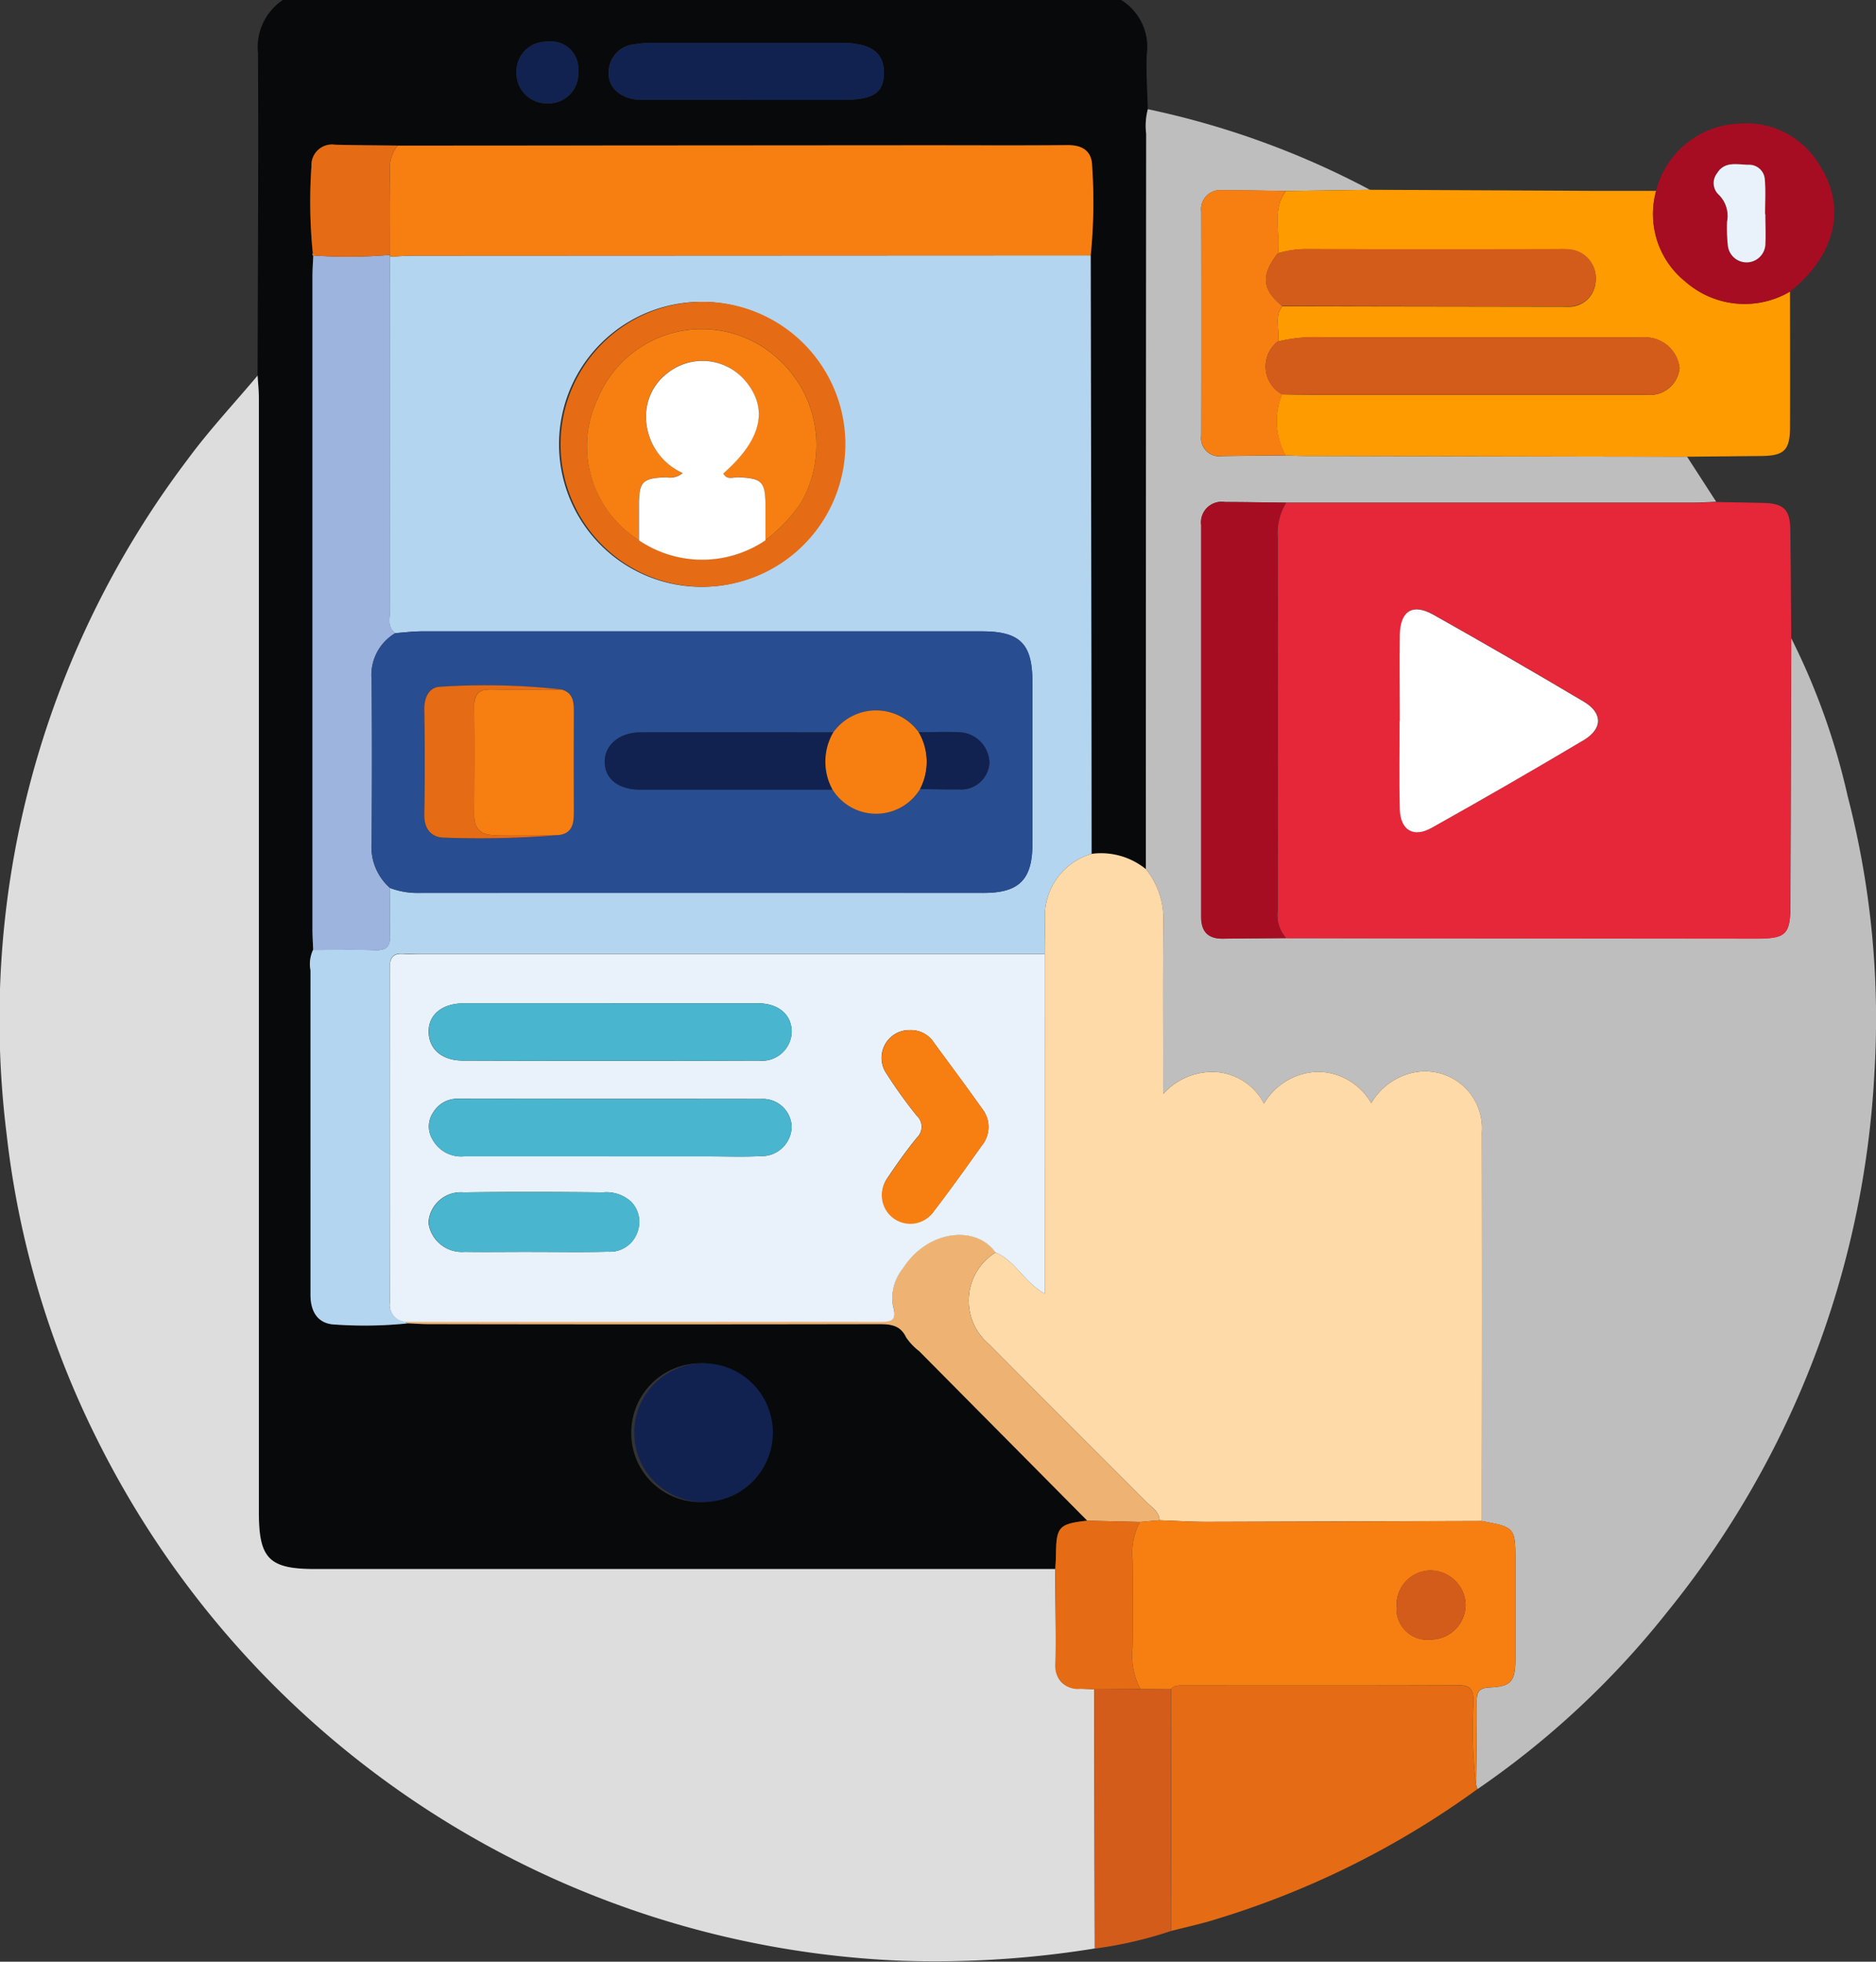 <svg id="Group_1367" data-name="Group 1367" xmlns="http://www.w3.org/2000/svg" xmlns:xlink="http://www.w3.org/1999/xlink" width="58.585" height="61.223" viewBox="0 0 58.585 61.223">
  <rect x="0" y="0" width="58.585" height="61.223" fill="#333333" stroke="none"/>
  <defs>
    <clipPath id="clip-path">
      <rect id="Rectangle_46" data-name="Rectangle 46" width="58.585" height="61.223" transform="translate(0 0)" fill="none"/>
    </clipPath>
  </defs>
  <g id="Group_1366" data-name="Group 1366" clip-path="url(#clip-path)">
    <path id="Path_1622" data-name="Path 1622" d="M8.044,11.722c.008-3.356.031-6.713.013-10.069A1.765,1.765,0,0,1,8.833,0H35.012a1.716,1.716,0,0,1,.8,1.694c-.025.57.018,1.142.031,1.714a2.014,2.014,0,0,0-.052.769q-.007,11.477-.009,22.953a2.212,2.212,0,0,0-1.7-.481q0-4.177-.01-8.355-.007-5.163-.017-10.324A16.478,16.478,0,0,0,34.1,5.178c-.009-.445-.284-.653-.751-.649-1.491.014-2.983,0-4.474.005l-16.464.01c-.652-.008-1.3-.009-1.955-.026a.64.64,0,0,0-.733.67A15.974,15.974,0,0,0,9.769,7.9a.065.065,0,0,0,.014.088c-.009.218-.025.436-.025.654q0,10.174,0,20.348c0,.219.014.437.022.655a1.023,1.023,0,0,0-.08.637q-.006,3.784,0,7.568,0,1.281,0,2.563c0,.524.228.91.777.925a13.191,13.191,0,0,0,2.257-.037c.217.009.434.025.652.025q7.014,0,14.027,0c.376,0,.7.01.886.412a1.881,1.881,0,0,0,.408.431l5.251,5.292c-.9.1-.971.185-.98,1.1,0,.138-.014.276-.021.413l-23.12,0c-1.429,0-1.75-.324-1.75-1.763q0-17.387,0-34.772c0-.237-.026-.474-.04-.711M21.936,46.877a2.165,2.165,0,1,0-2.223-2.154,2.149,2.149,0,0,0,2.223,2.154m1.3-43.763h3.1c.945,0,1.274-.225,1.266-.866-.007-.608-.408-.895-1.277-.913h-.119q-2.923,0-5.848,0a3.527,3.527,0,0,0-.532.046.88.88,0,0,0-.818.935c0,.461.443.793,1,.8,1.074,0,2.148,0,3.222,0m-5.18-.869A.849.849,0,0,0,17.1,1.3a.932.932,0,0,0-.97.962.947.947,0,0,0,.981.965.929.929,0,0,0,.948-.984" fill="#08090a"/>
    <path id="Path_1623" data-name="Path 1623" d="M8.044,11.722c.014.237.04.474.04.711q0,17.387,0,34.772c0,1.439.321,1.763,1.749,1.763l23.121,0c0,.975.027,1.951.011,2.925-.009.563.26.8.787.812.139,0,.278.011.417.017l.018,8.089a31.249,31.249,0,0,1-6,.384A29.383,29.383,0,0,1,3.013,44.884,28.324,28.324,0,0,1,.206,35.391,28.937,28.937,0,0,1,5.866,14.33c.67-.911,1.449-1.741,2.178-2.608" fill="#ddd"/>
    <path id="Path_1624" data-name="Path 1624" d="M35.784,27.13q0-11.476.01-22.953a2.017,2.017,0,0,1,.052-.769,26.355,26.355,0,0,1,6.937,2.516l-2.633.037c-.656-.008-1.312-.028-1.968-.021a.591.591,0,0,0-.669.657q.008,3.495,0,6.99a.571.571,0,0,0,.664.647c.657-.01,1.313-.014,1.97-.021.2.006.4.017.6.017q5.969.014,11.938.023l.91,1.407c-.239.009-.477.026-.715.026l-12.718,0c-.636-.007-1.271-.017-1.906-.02a.643.643,0,0,0-.74.72q0,6.111,0,12.221c0,.473.219.694.689.687.655-.01,1.311-.012,1.966-.018l14.684.014c.928,0,1.056-.13,1.059-1.069q.012-4.148.026-8.3A21.451,21.451,0,0,1,57.7,24.847a27.678,27.678,0,0,1,.836,8.629,29.089,29.089,0,0,1-6.486,16.853,27.05,27.05,0,0,1-5.912,5.51l-.042-.139c.009-.855.028-1.711.02-2.565,0-.3.04-.455.408-.47.678-.028.8-.2.8-.9,0-1,0-1.99,0-2.985,0-1.112,0-1.112-1.048-1.307,0-.378,0-.757,0-1.135q0-5.5,0-11a1.776,1.776,0,0,0-2.14-1.864,2.023,2.023,0,0,0-1.316.957,1.925,1.925,0,0,0-1.657-.979,2.007,2.007,0,0,0-1.692.992,1.831,1.831,0,0,0-1.458-.984,2.064,2.064,0,0,0-1.689.682c0-1.847-.011-3.6.007-5.351a2.492,2.492,0,0,0-.543-1.662" fill="#bfbebe"/>
    <path id="Path_1625" data-name="Path 1625" d="M55.937,19.928q-.012,4.148-.026,8.3c0,.939-.13,1.07-1.059,1.069l-14.684-.014a1.075,1.075,0,0,1-.262-.879q.006-5.79,0-11.58a1.848,1.848,0,0,1,.255-1.131l12.718,0c.238,0,.477-.017.715-.026.5.01.994.017,1.491.03.619.017.815.209.824.834.016,1.135.021,2.269.03,3.4M43.714,22.5h0c0,.915-.017,1.831.005,2.746.016.661.42.908,1,.585q2.391-1.339,4.748-2.738c.6-.355.592-.842-.007-1.2q-2.333-1.383-4.695-2.712c-.641-.361-1.03-.117-1.045.63-.017.9,0,1.791,0,2.686" fill="#e62639"/>
    <path id="Path_1626" data-name="Path 1626" d="M40.15,5.961l2.633-.038,7.03.034c.636,0,1.272,0,1.908,0a2.7,2.7,0,0,0,.915,2.83A2.8,2.8,0,0,0,55.9,9.1c0,1.406.007,2.813,0,4.219,0,.735-.18.907-.908.913l-2.317.022L40.744,14.23c-.2,0-.4-.011-.6-.017a2.228,2.228,0,0,1-.112-1.906c.338.005.676.013,1.014.013q5.188,0,10.379,0a.926.926,0,0,0,1.026-.839,1.088,1.088,0,0,0-.987-.949c-.158-.014-.318,0-.477,0h-9.6a4.952,4.952,0,0,0-1.476.127c.057-.367-.125-.76.128-1.1l8.894.014a.831.831,0,0,0,.894-.773.9.9,0,0,0-.8-1.009,2.372,2.372,0,0,0-.358-.009c-2.646,0-5.293,0-7.94-.005a3,3,0,0,0-.818.129c.078-.646-.2-1.336.238-1.938" fill="#fe9b00"/>
    <path id="Path_1627" data-name="Path 1627" d="M46.093,55.7c.014.047.028.093.041.14a27.46,27.46,0,0,1-8.123,4.047c-.471.15-.957.253-1.437.378q0-3.772-.007-7.544c.1-.128.242-.117.381-.117,2.867,0,5.733.006,8.6-.006.378,0,.462.147.471.494a14.384,14.384,0,0,0,.074,2.608" fill="#e56c14"/>
    <path id="Path_1628" data-name="Path 1628" d="M55.9,9.1a2.8,2.8,0,0,1-3.268-.308,2.7,2.7,0,0,1-.915-2.831,2.783,2.783,0,0,1,2.546-2.1,2.664,2.664,0,0,1,2.574,1.317c.838,1.312.471,2.8-.937,3.921M55.13,6.686h-.013c0-.357.023-.716-.007-1.07a.491.491,0,0,0-.519-.474c-.345,0-.738-.12-.973.265a.494.494,0,0,0,.04.659.928.928,0,0,1,.272.852,4.961,4.961,0,0,0,.028.772.588.588,0,0,0,1.168-.051c.02-.317,0-.635,0-.953" fill="#a70d22"/>
    <path id="Path_1629" data-name="Path 1629" d="M36.566,52.721q0,3.771.008,7.543a12.844,12.844,0,0,1-2.386.551l-.018-8.089,1.445-.01.951.005" fill="#d45c1b"/>
    <path id="Path_1630" data-name="Path 1630" d="M34.062,7.97l.018,10.324q.006,4.177.009,8.355A2.024,2.024,0,0,0,32.632,28.7c0,.354-.005.709-.007,1.063H13.08c-.159,0-.319.009-.478,0-.3-.021-.43.091-.429.409q.009,5.23,0,10.461a.53.53,0,0,0,.505.613.057.057,0,0,0,.053.056,13.2,13.2,0,0,1-2.258.037c-.549-.015-.776-.4-.777-.925q0-1.282,0-2.563,0-3.783,0-7.568a1.03,1.03,0,0,1,.08-.637c.653,0,1.307-.012,1.96.006.338.009.454-.124.443-.453-.017-.494,0-.99,0-1.485a2.416,2.416,0,0,0,.932.153q8.807-.006,17.611,0c1.1,0,1.513-.415,1.516-1.519q.006-2.538,0-5.075c0-1.182-.39-1.568-1.575-1.569q-8.745,0-17.491,0c-.277,0-.555.036-.832.056-.262-.191-.161-.473-.162-.717q-.009-5.514-.005-11.029c.237-.012.474-.033.711-.034l21.174-.01m-12.1,10.344a4.447,4.447,0,1,0-4.5-4.448,4.45,4.45,0,0,0,4.5,4.448" fill="#b3d5f0"/>
    <path id="Path_1631" data-name="Path 1631" d="M32.625,29.765c0-.354.009-.708.007-1.063a2.025,2.025,0,0,1,1.457-2.053,2.216,2.216,0,0,1,1.7.481,2.485,2.485,0,0,1,.542,1.662c-.018,1.752-.006,3.5-.006,5.351a2.062,2.062,0,0,1,1.688-.682,1.832,1.832,0,0,1,1.459.983,2.009,2.009,0,0,1,1.692-.992,1.932,1.932,0,0,1,1.657.979,2.02,2.02,0,0,1,1.315-.956,1.775,1.775,0,0,1,2.14,1.864q.009,5.5,0,10.995V47.47q-4.289.013-8.576.026c-.5,0-.991-.032-1.486-.049-.014-.275-.243-.4-.406-.563-1.641-1.648-3.292-3.286-4.928-4.937a1.77,1.77,0,0,1,.21-2.857c.621.253.892.93,1.536,1.282Z" fill="#ffdaa9"/>
    <path id="Path_1632" data-name="Path 1632" d="M34.062,7.97l-21.173.01c-.238,0-.475.023-.712.034l.007-.058c0-.884.009-1.768-.011-2.651a1.142,1.142,0,0,1,.243-.76L28.88,4.534c1.491,0,2.983.009,4.474-.005.468,0,.743.2.752.649a16.581,16.581,0,0,1-.044,2.792" fill="#f77f12"/>
    <path id="Path_1633" data-name="Path 1633" d="M12.177,8.014q0,5.514.006,11.029c0,.244-.1.526.161.717a1.519,1.519,0,0,0-.739,1.455c.016,1.69.013,3.38,0,5.069a1.707,1.707,0,0,0,.577,1.431c0,.495-.017.99,0,1.485.011.329-.1.462-.443.453-.653-.018-1.306-.006-1.959-.006-.008-.218-.023-.437-.023-.655q0-10.175,0-20.348c0-.218.016-.436.025-.654L9.9,7.981a15.619,15.619,0,0,0,2.279-.025Z" fill="#9cb4de"/>
    <path id="Path_1634" data-name="Path 1634" d="M31.089,39.09a1.771,1.771,0,0,0-.211,2.857c1.637,1.651,3.288,3.289,4.929,4.937.162.164.392.288.406.563L35.6,47.5l-1.645-.039q-2.625-2.646-5.251-5.293a1.881,1.881,0,0,1-.408-.431c-.191-.4-.51-.412-.886-.412q-7.014.013-14.027,0c-.218,0-.435-.017-.652-.026a.057.057,0,0,1-.052-.056h7.092c2.563,0,5.126,0,7.689,0,.358,0,.563-.018.428-.486a1.46,1.46,0,0,1,.306-1.178c.765-1.194,2.27-1.37,2.894-.5" fill="#eeb373"/>
    <path id="Path_1635" data-name="Path 1635" d="M21.936,46.877a2.165,2.165,0,1,1,2.2-2.172,2.165,2.165,0,0,1-2.2,2.172" fill="#112250"/>
    <path id="Path_1636" data-name="Path 1636" d="M23.235,3.114c-1.074,0-2.148,0-3.222,0-.561,0-1.007-.334-1-.795a.88.88,0,0,1,.818-.935,3.529,3.529,0,0,1,.532-.047q2.923,0,5.848,0c.04,0,.079,0,.119,0,.869.019,1.27.306,1.277.914.007.641-.321.866-1.266.866h-3.1" fill="#112250"/>
    <path id="Path_1637" data-name="Path 1637" d="M33.957,47.46,35.6,47.5a2.034,2.034,0,0,0-.233,1.187q.017,1.364,0,2.727a2.251,2.251,0,0,0,.247,1.3l-1.445.01c-.139-.006-.278-.013-.417-.017a.7.7,0,0,1-.787-.812c.016-.975-.005-1.95-.011-2.925.007-.138.019-.275.02-.413.011-.914.081-.995.982-1.1" fill="#e56c14"/>
    <path id="Path_1638" data-name="Path 1638" d="M12.184,7.956A15.761,15.761,0,0,1,9.9,7.982L9.769,7.9a15.974,15.974,0,0,1-.041-2.714.641.641,0,0,1,.734-.67c.651.017,1.3.019,1.954.027a1.142,1.142,0,0,0-.243.76c.02.883.01,1.767.011,2.651" fill="#e56c14"/>
    <path id="Path_1639" data-name="Path 1639" d="M18.055,2.245a.929.929,0,0,1-.948.984.947.947,0,0,1-.981-.965A.932.932,0,0,1,17.1,1.3a.849.849,0,0,1,.959.943" fill="#112250"/>
    <path id="Path_1640" data-name="Path 1640" d="M9.769,7.9l.136.079-.122.009A.066.066,0,0,1,9.769,7.9" fill="#f77f12"/>
    <path id="Path_1641" data-name="Path 1641" d="M35.616,52.715a2.243,2.243,0,0,1-.248-1.3q.018-1.364,0-2.727A2.055,2.055,0,0,1,35.6,47.5l.612-.052c.495.017.991.05,1.486.049q4.288-.007,8.576-.026c1.048.194,1.048.194,1.048,1.307,0,.995,0,1.99,0,2.985,0,.706-.124.875-.8.9-.369.015-.411.166-.408.47.007.855-.012,1.71-.02,2.565a14.384,14.384,0,0,1-.074-2.608c-.009-.347-.093-.5-.471-.494-2.867.012-5.733.006-8.6.006-.139,0-.282-.011-.381.117l-.951-.005M44.7,51.169a1.093,1.093,0,0,0,1.069-1.108,1.1,1.1,0,0,0-1.148-1.045,1.066,1.066,0,0,0-1.005,1.1A.965.965,0,0,0,44.7,51.169" fill="#f77f12"/>
    <path id="Path_1642" data-name="Path 1642" d="M40.159,15.689A1.848,1.848,0,0,0,39.9,16.82q.012,5.79,0,11.579a1.077,1.077,0,0,0,.262.88c-.655.006-1.31.008-1.965.018-.471.007-.69-.214-.69-.687q0-6.111,0-12.221a.643.643,0,0,1,.74-.72c.635,0,1.271.013,1.906.02" fill="#a70d22"/>
    <path id="Path_1643" data-name="Path 1643" d="M40.04,9.552c-.253.343-.071.737-.128,1.1a.988.988,0,0,0,.125,1.652,2.232,2.232,0,0,0,.112,1.906c-.656.007-1.313.011-1.97.021a.571.571,0,0,1-.664-.647q0-3.495,0-6.99a.591.591,0,0,1,.669-.657c.656-.007,1.312.013,1.968.021-.435.6-.16,1.292-.238,1.939-.542.688-.508,1.134.128,1.652" fill="#f77f12"/>
    <path id="Path_1644" data-name="Path 1644" d="M43.714,22.5c0-.895-.013-1.791,0-2.686.015-.747.4-.991,1.045-.63q2.363,1.329,4.695,2.712c.6.355.6.842.007,1.2q-2.356,1.4-4.748,2.738c-.576.323-.98.076-1-.585-.022-.915-.005-1.831-.005-2.746Z" fill="#fefffe"/>
    <path id="Path_1645" data-name="Path 1645" d="M40.037,12.307a.989.989,0,0,1-.125-1.653,4.984,4.984,0,0,1,1.476-.126h9.6c.159,0,.319-.01.477,0a1.088,1.088,0,0,1,.987.95.926.926,0,0,1-1.026.838q-5.19,0-10.379,0c-.338,0-.676-.008-1.014-.013" fill="#d45c1b"/>
    <path id="Path_1646" data-name="Path 1646" d="M40.04,9.552c-.636-.518-.67-.964-.128-1.652a3,3,0,0,1,.819-.129q3.969.01,7.939,0a2.507,2.507,0,0,1,.358.009.9.9,0,0,1,.8,1.009.83.83,0,0,1-.894.773q-4.446,0-8.894-.014" fill="#d45c1b"/>
    <path id="Path_1647" data-name="Path 1647" d="M55.13,6.686c0,.318.016.636,0,.953a.588.588,0,0,1-1.168.051,4.961,4.961,0,0,1-.028-.772.928.928,0,0,0-.272-.852.494.494,0,0,1-.04-.659c.235-.385.628-.269.973-.265a.491.491,0,0,1,.519.474c.03.354.007.713.007,1.07h.013" fill="#e9f2fa"/>
    <path id="Path_1648" data-name="Path 1648" d="M31.089,39.09c-.623-.874-2.129-.7-2.894.5a1.469,1.469,0,0,0-.306,1.179c.136.467-.07.486-.428.485-2.562-.007-5.125,0-7.688,0H12.681a.53.53,0,0,1-.506-.613q0-5.23,0-10.46c0-.318.13-.431.429-.41.159.012.319,0,.478,0H32.625V40.372c-.644-.352-.915-1.029-1.536-1.282M19.078,31.314c-1.531,0-3.061,0-4.591,0-.662,0-1.082.333-1.1.841-.017.562.385.944,1.066.946q4.622.015,9.242,0a.927.927,0,0,0,1.029-.916c-.013-.529-.418-.871-1.058-.873-1.53,0-3.061,0-4.591,0m-.038,4.777h3.106c.537,0,1.076.021,1.612-.008a.935.935,0,0,0,.967-.929.9.9,0,0,0-.955-.854c-3.145-.006-6.29,0-9.436-.006a.876.876,0,0,0-.8.421.779.779,0,0,0-.026.846,1.019,1.019,0,0,0,.994.529H19.04m9.368-3.94a.867.867,0,0,0-.719,1.367,14.47,14.47,0,0,0,.941,1.308.466.466,0,0,1,.006.679c-.327.4-.628.823-.915,1.253A.89.89,0,1,0,29.163,37.8c.521-.678,1.018-1.375,1.514-2.072a.905.905,0,0,0,0-1.115c-.494-.7-1.007-1.384-1.513-2.074a.847.847,0,0,0-.76-.389M16.6,39.07c.794,0,1.588.015,2.382-.006a.907.907,0,0,0,.925-.619.9.9,0,0,0-.2-.941,1.142,1.142,0,0,0-.88-.29c-1.449-.016-2.9-.021-4.347,0a1.011,1.011,0,0,0-1.1.944,1.048,1.048,0,0,0,1.129.911c.7.01,1.389,0,2.084,0" fill="#e9f2fa"/>
    <path id="Path_1649" data-name="Path 1649" d="M12.183,27.716a1.7,1.7,0,0,1-.577-1.431c.011-1.69.014-3.38,0-5.069a1.519,1.519,0,0,1,.739-1.456c.277-.019.554-.056.831-.056q8.747,0,17.492,0c1.185,0,1.573.387,1.575,1.568q0,2.538,0,5.075c0,1.1-.417,1.519-1.515,1.52q-8.807,0-17.611,0a2.435,2.435,0,0,1-.932-.153m16.55-3.086c.4,0,.8.016,1.192.01a.887.887,0,0,0,.973-.824.977.977,0,0,0-.952-.959c-.416-.025-.834,0-1.252,0a1.641,1.641,0,0,0-2.666,0c-2.006,0-4.011-.009-6.015,0-.691,0-1.154.417-1.127.966.025.5.447.822,1.1.823q3.007,0,6.014,0a1.608,1.608,0,0,0,2.73-.015m-11.3,1.433c.418-.043.485-.335.484-.679q0-1.605,0-3.209c0-.3-.041-.555-.374-.653a21.6,21.6,0,0,0-3.8-.086c-.333,0-.505.314-.5.7.017,1.1.019,2.191,0,3.286-.008.452.221.717.615.723a29.957,29.957,0,0,0,3.57-.079" fill="#284d91"/>
    <path id="Path_1650" data-name="Path 1650" d="M21.958,18.314A4.447,4.447,0,1,1,26.4,13.868a4.457,4.457,0,0,1-4.441,4.446m-2.005-1.458a3.525,3.525,0,0,0,3.951,0,4.877,4.877,0,0,0,1.133-1.208,3.617,3.617,0,0,0-.815-4.519,3.518,3.518,0,0,0-5.555,1.31,3.454,3.454,0,0,0,1.286,4.414" fill="#e56c14"/>
    <path id="Path_1651" data-name="Path 1651" d="M44.7,51.169a.965.965,0,0,1-1.084-1.057,1.066,1.066,0,0,1,1.005-1.1,1.1,1.1,0,0,1,1.148,1.045A1.093,1.093,0,0,1,44.7,51.169" fill="#d45c1b"/>
    <path id="Path_1652" data-name="Path 1652" d="M19.078,31.314c1.53,0,3.061,0,4.591,0,.64,0,1.046.345,1.058.873A.926.926,0,0,1,23.7,33.1q-4.621.01-9.242,0c-.681,0-1.083-.385-1.066-.947.015-.508.435-.838,1.1-.84,1.53,0,3.061,0,4.591,0" fill="#4ab5ce"/>
    <path id="Path_1653" data-name="Path 1653" d="M19.04,36.09q-2.27,0-4.539,0a1.018,1.018,0,0,1-.994-.528.777.777,0,0,1,.026-.846.877.877,0,0,1,.8-.422c3.145.007,6.291,0,9.436.007a.9.9,0,0,1,.955.853.935.935,0,0,1-.967.929c-.536.03-1.075.008-1.612.008H19.04" fill="#4ab5ce"/>
    <path id="Path_1654" data-name="Path 1654" d="M28.407,32.151a.85.85,0,0,1,.761.389c.505.691,1.019,1.375,1.513,2.074a.905.905,0,0,1,0,1.115c-.5.7-.993,1.394-1.514,2.072a.89.89,0,1,1-1.441-1.043c.286-.43.588-.853.914-1.253a.465.465,0,0,0-.006-.679,14.657,14.657,0,0,1-.94-1.308.867.867,0,0,1,.718-1.367" fill="#f77f12"/>
    <path id="Path_1655" data-name="Path 1655" d="M16.6,39.071c-.695,0-1.389.008-2.084,0a1.05,1.05,0,0,1-1.129-.912,1.012,1.012,0,0,1,1.1-.944c1.449-.021,2.9-.015,4.347,0a1.142,1.142,0,0,1,.88.29.9.9,0,0,1,.2.941.907.907,0,0,1-.925.619c-.794.022-1.588.006-2.382.007" fill="#4ab5ce"/>
    <path id="Path_1656" data-name="Path 1656" d="M17.545,21.522c.334.1.376.358.375.653q-.006,1.6,0,3.209c0,.344-.067.636-.485.679-.654,0-1.309-.01-1.963,0-.441.007-.666-.177-.663-.633.005-1.13.009-2.261,0-3.392,0-.387.161-.529.537-.522.734.015,1.468,0,2.2.006" fill="#f77f12"/>
    <path id="Path_1657" data-name="Path 1657" d="M26,24.645q-3.007,0-6.015,0c-.656,0-1.077-.322-1.1-.823-.027-.549.436-.964,1.126-.966,2-.007,4.01,0,6.015,0A1.814,1.814,0,0,0,26,24.645" fill="#112250"/>
    <path id="Path_1658" data-name="Path 1658" d="M26,24.645a1.814,1.814,0,0,1,.024-1.79,1.642,1.642,0,0,1,2.667,0,1.838,1.838,0,0,1,.038,1.776A1.606,1.606,0,0,1,26,24.645" fill="#f77f12"/>
    <path id="Path_1659" data-name="Path 1659" d="M17.545,21.522c-.734,0-1.468.009-2.2-.006-.376-.007-.541.135-.537.522.011,1.131.007,2.262,0,3.392,0,.456.222.64.663.633.654-.01,1.309,0,1.963,0a29.94,29.94,0,0,1-3.569.079c-.395-.006-.624-.271-.616-.723.019-1.1.017-2.191,0-3.286-.006-.383.166-.693.5-.7a21.589,21.589,0,0,1,3.8.086" fill="#e56c14"/>
    <path id="Path_1660" data-name="Path 1660" d="M28.732,24.629a1.84,1.84,0,0,0-.038-1.777c.418,0,.836-.02,1.252,0a.978.978,0,0,1,.952.959.887.887,0,0,1-.973.825c-.4.006-.8-.007-1.193-.011" fill="#112250"/>
    <path id="Path_1661" data-name="Path 1661" d="M19.953,16.856a3.454,3.454,0,0,1-1.286-4.414,3.518,3.518,0,0,1,5.555-1.31,3.617,3.617,0,0,1,.815,4.519A4.877,4.877,0,0,1,23.9,16.859c0-.357,0-.715,0-1.073,0-.762-.1-.861-.849-.893-.156-.007-.358.1-.467-.121,1.185-1.037,1.418-2.008.7-2.876a1.754,1.754,0,0,0-2.455-.246,1.687,1.687,0,0,0-.642,1.1,1.929,1.929,0,0,0,1.128,2.009.6.6,0,0,1-.513.133c-.747.027-.85.13-.853.887,0,.358,0,.715,0,1.073" fill="#f77f12"/>
    <path id="Path_1662" data-name="Path 1662" d="M19.953,16.856c0-.358,0-.715,0-1.073,0-.757.106-.86.853-.887a.6.6,0,0,0,.513-.133,1.929,1.929,0,0,1-1.128-2.009,1.687,1.687,0,0,1,.642-1.1,1.754,1.754,0,0,1,2.455.246c.72.868.487,1.839-.7,2.876.109.218.311.114.467.121.744.032.845.131.849.893,0,.358,0,.716,0,1.073a3.525,3.525,0,0,1-3.951,0" fill="#fefffe"/>
  </g>
</svg>
